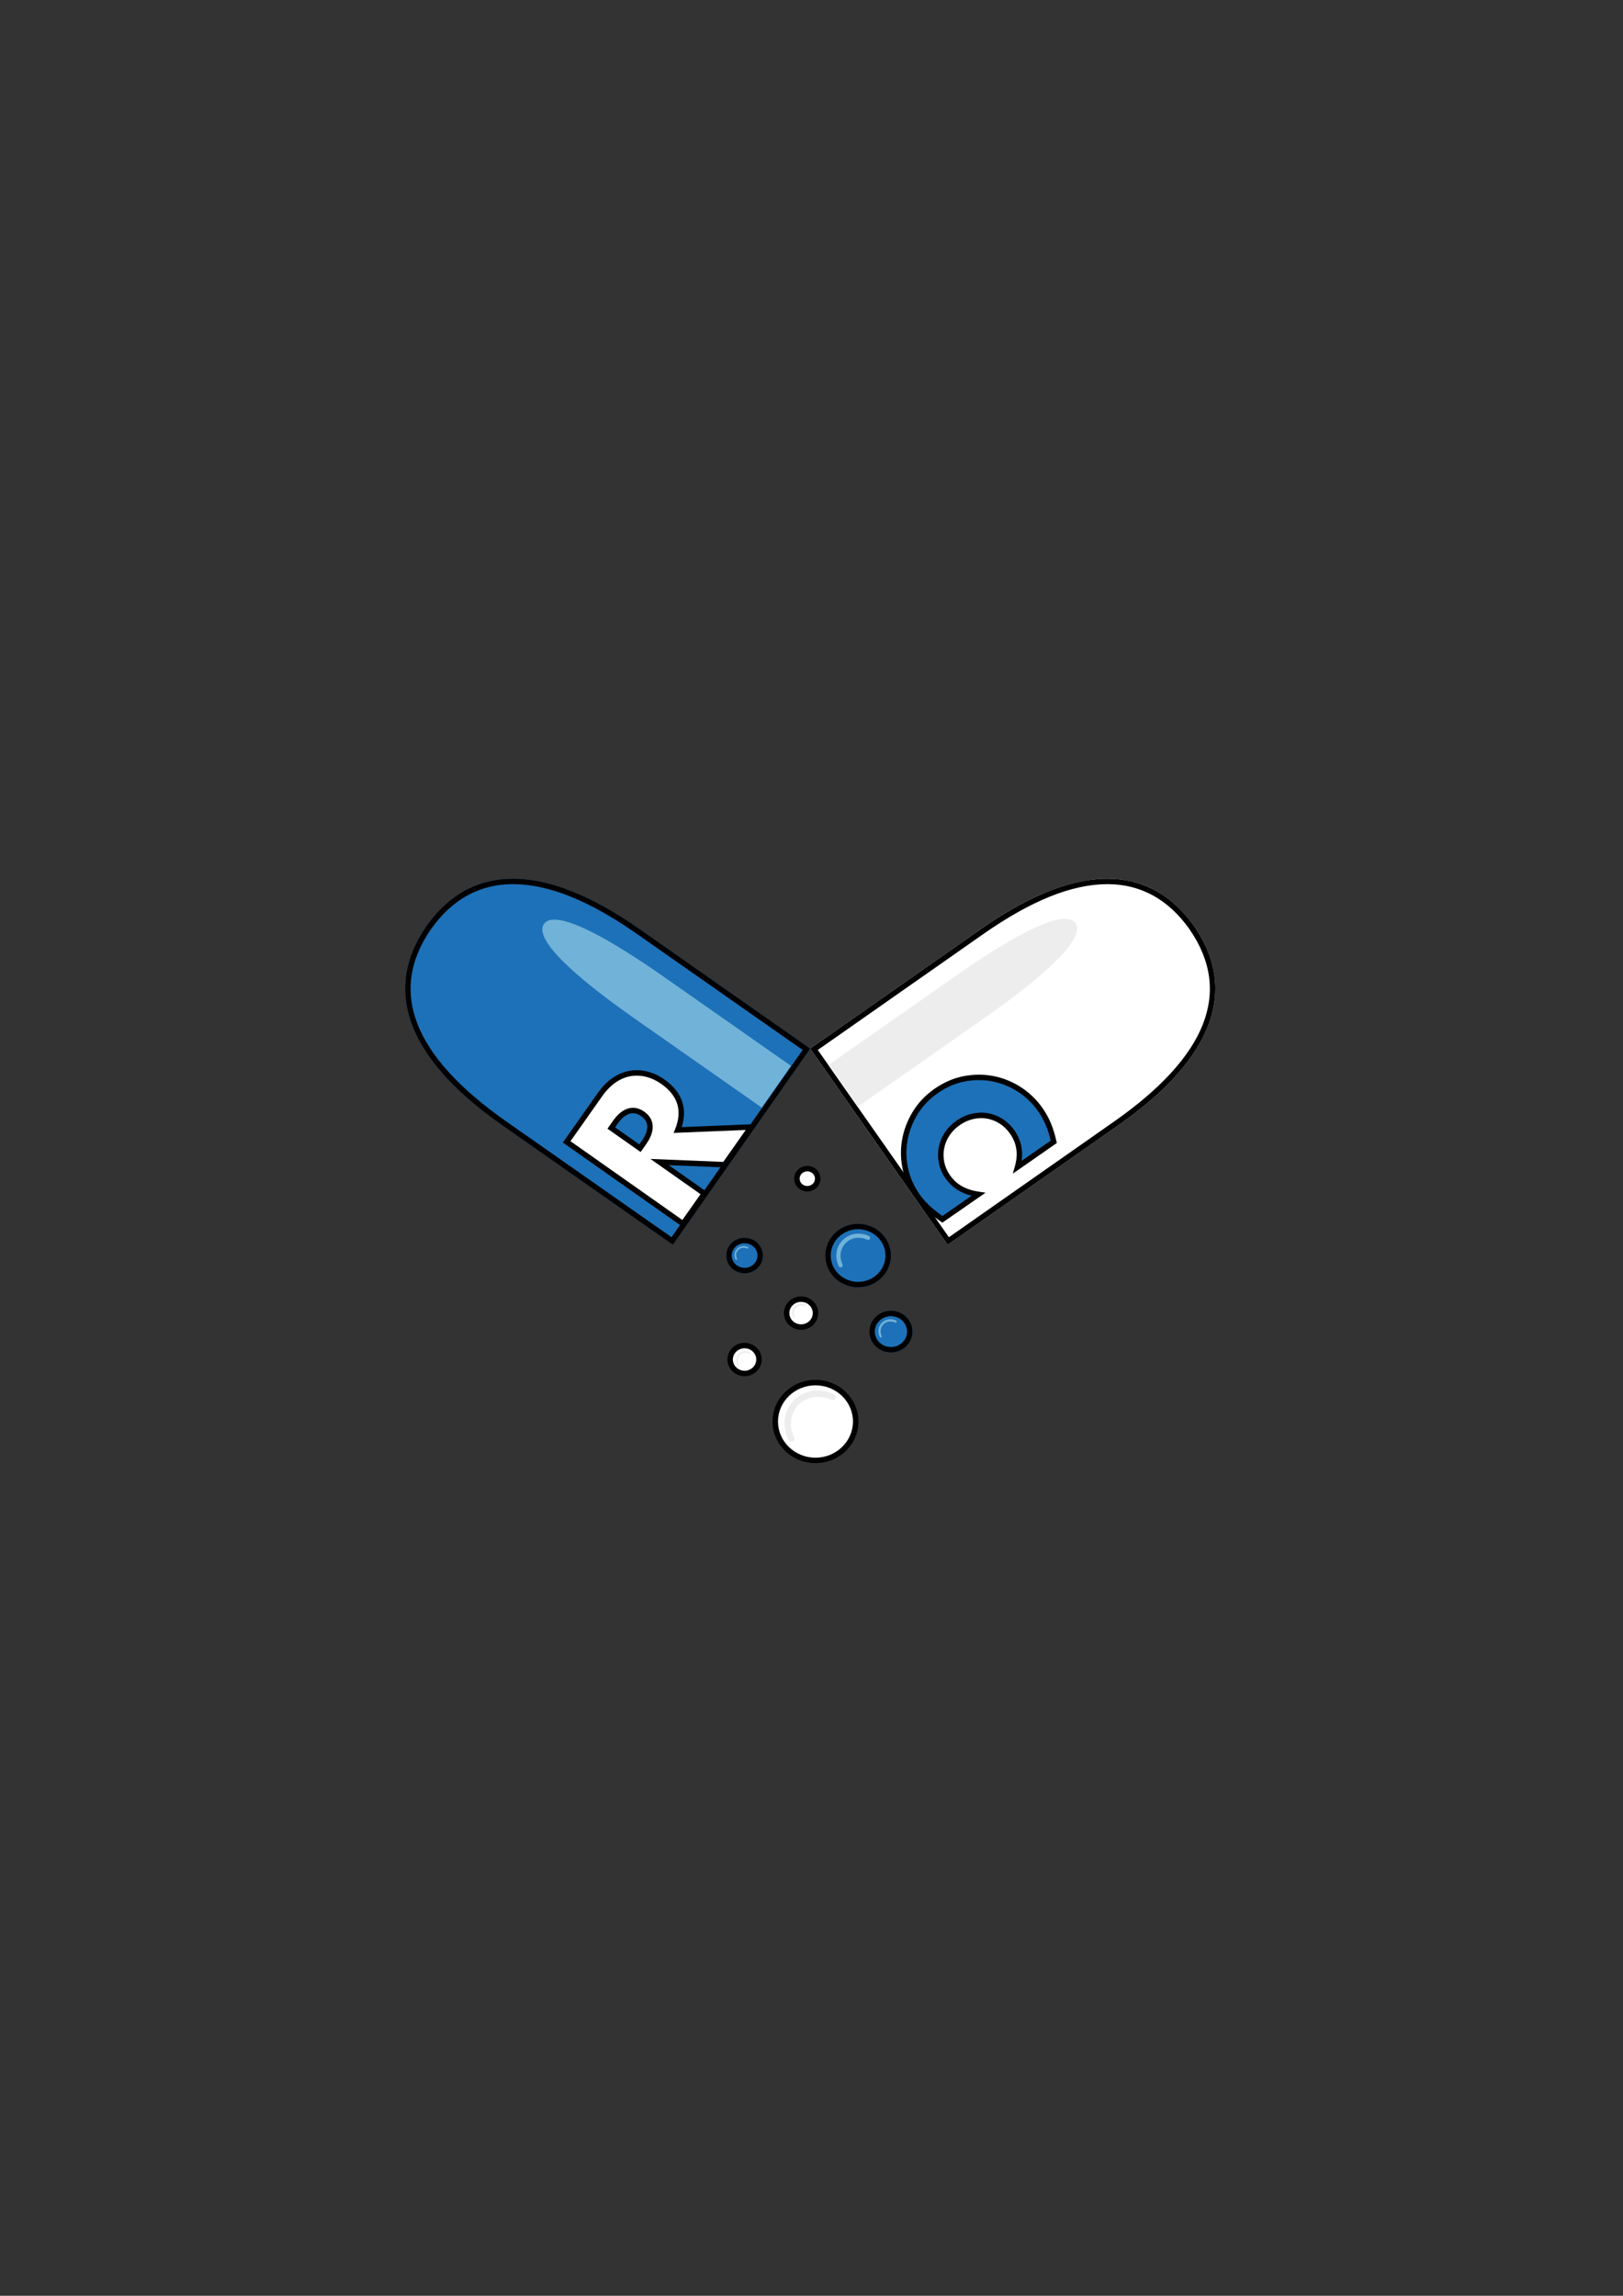 <?xml version="1.0" encoding="utf-8"?>
<!-- Generator: Adobe Illustrator 24.1.3, SVG Export Plug-In . SVG Version: 6.00 Build 0)  -->
<svg version="1.1" id="Calque_1" xmlns="http://www.w3.org/2000/svg" xmlns:xlink="http://www.w3.org/1999/xlink" x="0px" y="0px"
	 viewBox="0 0 595.28 841.89" style="enable-background:new 0 0 595.28 841.89;" xml:space="preserve">
<rect x="0" y="0" width="595.28" height="841.89" fill="#333333" stroke="none"/>
<style type="text/css">
	.st0{fill:#1D71B8;}
	.st1{fill:#FFFFFF;}
	.st2{fill:#71B2D8;}
	.st3{fill:#EDEDED;}
</style>
<g>
	<g>
		<ellipse class="st0" cx="273.09" cy="460.42" rx="6.73" ry="6.51"/>
		<path d="M273.09,455.91c2.61,0,4.73,2.02,4.73,4.51c0,2.48-2.12,4.51-4.73,4.51s-4.73-2.02-4.73-4.51
			C268.36,457.93,270.49,455.91,273.09,455.91 M273.09,453.91c-3.72,0-6.73,2.91-6.73,6.51c0,3.59,3.01,6.51,6.73,6.51
			s6.73-2.91,6.73-6.51C279.82,456.82,276.81,453.91,273.09,453.91L273.09,453.91z"/>
	</g>
	<g>
		<ellipse class="st0" cx="314.73" cy="460.42" rx="12.04" ry="11.65"/>
		<path d="M314.73,450.77c5.54,0,10.04,4.33,10.04,9.65s-4.5,9.65-10.04,9.65s-10.04-4.33-10.04-9.65S309.19,450.77,314.73,450.77
			 M314.73,448.77c-6.65,0-12.04,5.21-12.04,11.65s5.39,11.65,12.04,11.65c6.65,0,12.04-5.21,12.04-11.65
			S321.38,448.77,314.73,448.77L314.73,448.77z"/>
	</g>
	<g>
		<ellipse class="st1" cx="299.1" cy="521.28" rx="14.75" ry="14.27"/>
		<path d="M299.1,536.54c-8.69,0-15.75-6.85-15.75-15.27c0-8.42,7.07-15.27,15.75-15.27s15.75,6.85,15.75,15.27
			C314.86,529.7,307.79,536.54,299.1,536.54z M299.1,508.01c-7.58,0-13.75,5.95-13.75,13.27s6.17,13.27,13.75,13.27
			c7.58,0,13.75-5.95,13.75-13.27S306.69,508.01,299.1,508.01z"/>
	</g>
	<g>
		<ellipse class="st1" cx="296.1" cy="432.23" rx="3.82" ry="3.69"/>
		<path d="M296.1,436.92c-2.66,0-4.82-2.11-4.82-4.69s2.16-4.69,4.82-4.69c2.66,0,4.82,2.11,4.82,4.69S298.76,436.92,296.1,436.92z
			 M296.1,429.54c-1.55,0-2.82,1.21-2.82,2.69s1.26,2.69,2.82,2.69s2.82-1.21,2.82-2.69S297.65,429.54,296.1,429.54z"/>
	</g>
	<g>
		<ellipse class="st1" cx="293.81" cy="481.53" rx="5.29" ry="5.12"/>
		<path d="M293.81,487.65c-3.47,0-6.29-2.75-6.29-6.12c0-3.37,2.82-6.12,6.29-6.12c3.47,0,6.29,2.75,6.29,6.12
			C300.1,484.9,297.28,487.65,293.81,487.65z M293.81,477.41c-2.37,0-4.29,1.85-4.29,4.12s1.93,4.12,4.29,4.12
			c2.37,0,4.29-1.85,4.29-4.12S296.18,477.41,293.81,477.41z"/>
	</g>
	<g>
		<ellipse class="st1" cx="273.09" cy="498.55" rx="5.29" ry="5.12"/>
		<path d="M273.09,504.67c-3.47,0-6.29-2.75-6.29-6.12s2.82-6.12,6.29-6.12c3.47,0,6.29,2.75,6.29,6.12S276.56,504.67,273.09,504.67
			z M273.09,494.43c-2.37,0-4.29,1.85-4.29,4.12s1.93,4.12,4.29,4.12c2.37,0,4.29-1.85,4.29-4.12S275.46,494.43,273.09,494.43z"/>
	</g>
	<g>
		<ellipse class="st0" cx="326.77" cy="488.31" rx="7.92" ry="7.66"/>
		<path d="M326.77,482.65c3.27,0,5.92,2.54,5.92,5.66s-2.66,5.66-5.92,5.66s-5.92-2.54-5.92-5.66S323.5,482.65,326.77,482.65
			 M326.77,480.65c-4.38,0-7.92,3.43-7.92,7.66c0,4.23,3.55,7.66,7.92,7.66s7.92-3.43,7.92-7.66
			C334.69,484.08,331.15,480.65,326.77,480.65L326.77,480.65z"/>
	</g>
	<g>
		<path class="st1" d="M322.19,420.26l0.35,0.49l25.02,35.73c0,0,46.14-32.3,62.18-43.54c15.97-11.18,51.57-39.16,28.35-73.1
			l0.01-0.01c-0.06-0.08-0.12-0.16-0.18-0.24c-0.06-0.08-0.11-0.17-0.17-0.25l-0.01,0.01c-23.95-33.43-62.42-9.54-78.38,1.64
			c-16.04,11.23-62.18,43.54-62.18,43.54L322.19,420.26z"/>
		<path d="M406.21,324.23c12.1,0,22.16,5.48,29.9,16.29l0.13,0.18l0.19,0.28c15.6,22.8,6.24,46.46-27.85,70.33l-60.54,42.39
			l-23.87-34.09l-0.35-0.49l-23.87-34.09l60.54-42.39C378.19,330.25,393.14,324.23,406.21,324.23 M406.21,322.23
			c-18.39,0-36.95,11.83-46.85,18.76c-16.04,11.23-62.18,43.54-62.18,43.54l25.02,35.73l0.35,0.49l25.02,35.73
			c0,0,46.14-32.3,62.18-43.54c15.97-11.18,51.57-39.16,28.35-73.1l0.01-0.01c-0.06-0.08-0.12-0.16-0.18-0.24
			c-0.06-0.08-0.11-0.17-0.17-0.25l-0.01,0.01C428.65,326.66,417.46,322.23,406.21,322.23L406.21,322.23z"/>
	</g>
	<g>
		<path class="st0" d="M272.16,420.26l-0.35,0.49l-25.02,35.73c0,0-46.14-32.3-62.18-43.54c-15.97-11.18-51.57-39.16-28.35-73.1
			l-0.01-0.01c0.06-0.08,0.12-0.16,0.18-0.24c0.06-0.08,0.11-0.17,0.17-0.25l0.01,0.01c23.95-33.43,62.42-9.54,78.38,1.64
			c16.04,11.23,62.18,43.54,62.18,43.54L272.16,420.26z"/>
		<path d="M188.14,322.23l0,2h0c13.07,0,28.02,6.02,45.71,18.4l60.54,42.39l-23.87,34.09l-0.35,0.49l-23.87,34.09l-60.54-42.39
			c-34.08-23.86-43.45-47.53-27.85-70.33l0.13-0.19l0.19-0.27c7.74-10.81,17.8-16.29,29.9-16.29L188.14,322.23 M188.14,322.23
			c-11.25,0-22.44,4.43-31.53,17.12l-0.01-0.01c-0.06,0.08-0.11,0.17-0.17,0.25c-0.06,0.08-0.12,0.16-0.18,0.24l0.01,0.01
			c-23.22,33.93,12.38,61.92,28.35,73.1c16.04,11.23,62.18,43.54,62.18,43.54l25.02-35.73l0.35-0.49l25.02-35.73
			c0,0-46.14-32.3-62.18-43.54C225.09,334.06,206.53,322.23,188.14,322.23L188.14,322.23z"/>
	</g>
	<g>
		<path class="st2" d="M284.78,398.45l-0.07,0.1l-5.33,7.61c0,0-34.03-23.83-45.87-32.12c-11.78-8.25-38.8-27.81-34.04-35.17
			l-0.01,0c0.01-0.02,0.03-0.03,0.04-0.05c0.01-0.02,0.02-0.04,0.03-0.05l0.01,0c5.29-6.99,32.92,11.71,44.69,19.96
			c11.84,8.29,45.87,32.12,45.87,32.12L284.78,398.45z"/>
	</g>
	<g>
		<path class="st3" d="M309.17,398.16l0.07,0.1l5.33,7.61c0,0,34.03-23.83,45.87-32.12c11.78-8.25,38.8-27.81,34.04-35.17l0.01,0
			c-0.01-0.02-0.03-0.03-0.04-0.05c-0.01-0.02-0.02-0.04-0.03-0.05l-0.01,0c-5.29-6.99-32.92,11.71-44.69,19.96
			c-11.84,8.29-45.87,32.12-45.87,32.12L309.17,398.16z"/>
	</g>
	<g>
		<path class="st2" d="M308.87,464.56c-0.06,0.06-0.14,0.11-0.22,0.15c-0.38,0.17-0.83-0.01-1.01-0.4
			c-1.57-3.39-1.03-7.03,1.41-9.51c2.45-2.51,6.17-3.12,9.65-1.57c0.39,0.17,0.57,0.62,0.41,1.01c-0.16,0.38-0.6,0.55-0.99,0.38
			c-2.87-1.28-5.9-0.8-7.93,1.23c-0.01,0.01-0.03,0.03-0.04,0.04c-1.99,2.03-2.43,5.02-1.13,7.82
			C309.15,464.01,309.08,464.35,308.87,464.56z"/>
	</g>
	<g>
		<path class="st3" d="M291.05,528.37c-0.09,0.09-0.21,0.17-0.34,0.23c-0.58,0.25-1.27-0.03-1.55-0.62
			c-2.44-5.19-1.67-10.73,2-14.47c3.7-3.78,9.36-4.66,14.69-2.25c0.59,0.27,0.88,0.96,0.64,1.54c-0.24,0.58-0.91,0.83-1.51,0.57
			c-4.39-1.99-9.01-1.31-12.07,1.75c-0.02,0.02-0.04,0.04-0.06,0.06c-3.01,3.06-3.62,7.62-1.61,11.9
			C291.47,527.53,291.37,528.04,291.05,528.37z"/>
	</g>
	<g>
		<path class="st2" d="M323.33,490.39c-0.03,0.03-0.07,0.06-0.12,0.08c-0.21,0.09-0.45-0.01-0.55-0.22
			c-0.85-1.84-0.56-3.81,0.76-5.16c1.33-1.36,3.35-1.69,5.23-0.85c0.21,0.09,0.31,0.34,0.22,0.55c-0.09,0.21-0.33,0.3-0.54,0.21
			c-1.56-0.69-3.2-0.44-4.3,0.66c-0.01,0.01-0.01,0.01-0.02,0.02c-1.08,1.1-1.32,2.72-0.61,4.24
			C323.48,490.1,323.44,490.28,323.33,490.39z"/>
	</g>
	<g>
		<path class="st2" d="M270.26,461.94c-0.03,0.03-0.06,0.05-0.09,0.06c-0.16,0.07-0.34,0-0.42-0.16c-0.64-1.39-0.42-2.89,0.58-3.91
			c1.01-1.03,2.54-1.28,3.97-0.64c0.16,0.07,0.24,0.26,0.17,0.41c-0.07,0.16-0.25,0.23-0.41,0.16c-1.18-0.52-2.43-0.33-3.26,0.5
			c-0.01,0.01-0.01,0.01-0.02,0.02c-0.82,0.83-1,2.06-0.46,3.21C270.37,461.72,270.35,461.86,270.26,461.94z"/>
	</g>
	<g>
		<path class="st3" d="M291.36,483.1c-0.03,0.03-0.06,0.05-0.09,0.06c-0.16,0.07-0.34,0-0.42-0.16c-0.64-1.39-0.42-2.89,0.58-3.91
			c1.01-1.03,2.54-1.28,3.97-0.64c0.16,0.07,0.24,0.26,0.17,0.41c-0.07,0.16-0.25,0.23-0.41,0.16c-1.18-0.52-2.43-0.33-3.26,0.5
			c-0.01,0.01-0.01,0.01-0.02,0.02c-0.82,0.83-1,2.06-0.46,3.21C291.48,482.88,291.45,483.02,291.36,483.1z"/>
	</g>
	<g>
		<path class="st3" d="M270.89,500.44c-0.03,0.03-0.06,0.05-0.09,0.06c-0.16,0.07-0.34,0-0.42-0.16c-0.64-1.39-0.42-2.89,0.58-3.91
			c1.01-1.03,2.54-1.28,3.97-0.64c0.16,0.07,0.24,0.26,0.17,0.41c-0.07,0.16-0.25,0.23-0.41,0.16c-1.18-0.52-2.43-0.33-3.26,0.5
			c-0.01,0.01-0.01,0.01-0.02,0.02c-0.82,0.83-1,2.06-0.46,3.21C271.01,500.21,270.98,500.35,270.89,500.44z"/>
	</g>
</g>
<g>
	<g>
		<path class="st1" d="M275.5,413.29l-9.72,13.81l-23.86-0.97l16.41,11.55l-7.81,11.09l-42.67-30.04L220,401.47
			c1.67-2.38,3.48-4.21,5.43-5.49c1.95-1.28,3.93-2.07,5.95-2.37c2.02-0.3,4.02-0.19,6.02,0.34c2,0.53,3.9,1.43,5.71,2.71
			c3.25,2.28,5.33,4.92,6.24,7.91c0.92,2.99,0.66,6.26-0.78,9.82L275.5,413.29z M234.73,421.07l1.47-2.09
			c1.54-2.19,2.27-4.19,2.19-5.99c-0.08-1.81-0.97-3.31-2.67-4.5c-1.7-1.2-3.41-1.53-5.14-0.99c-1.73,0.53-3.36,1.89-4.9,4.08
			l-1.47,2.09L234.73,421.07z"/>
		<path d="M250.76,450.17l-44.31-31.19l12.73-18.08c1.74-2.47,3.65-4.4,5.7-5.75c2.06-1.36,4.2-2.21,6.35-2.53
			c2.14-0.32,4.3-0.2,6.42,0.37c2.1,0.56,4.13,1.52,6.03,2.86c3.41,2.4,5.64,5.24,6.62,8.43c0.86,2.79,0.76,5.83-0.28,9.05
			l27.47-1.12l-11.2,15.91l-21.01-0.85l14.45,10.17L250.76,450.17z M209.24,418.49l41.04,28.89l6.66-9.46l-18.37-12.93l26.71,1.09
			l8.24-11.71l-26.45,1.08l0.58-1.44c1.34-3.32,1.59-6.4,0.75-9.15c-0.85-2.76-2.82-5.24-5.86-7.38c-1.71-1.2-3.52-2.06-5.39-2.56
			c-1.86-0.49-3.75-0.6-5.62-0.32c-1.86,0.28-3.73,1.02-5.54,2.22c-1.83,1.21-3.57,2.97-5.16,5.23L209.24,418.49z M234.97,422.46
			l-12.16-8.56l2.05-2.91c1.66-2.36,3.49-3.86,5.43-4.46c2.03-0.62,4.06-0.24,6.01,1.13c1.96,1.38,3,3.15,3.09,5.28
			c0.09,2.03-0.71,4.25-2.37,6.61L234.97,422.46z M225.59,413.41l8.89,6.26l0.9-1.28c1.4-1.99,2.08-3.8,2.01-5.37
			c-0.07-1.49-0.8-2.71-2.25-3.73c-1.44-1.02-2.84-1.3-4.27-0.86c-1.5,0.46-2.98,1.71-4.38,3.7L225.59,413.41z"/>
	</g>
</g>
<g>
	<g>
		<path class="st0" d="M373.19,427.96c1.35-4.76,0.71-9.04-1.93-12.83c-1.16-1.67-2.54-3-4.13-4c-1.59-1-3.27-1.65-5.02-1.94
			c-1.75-0.3-3.55-0.24-5.4,0.18c-1.85,0.41-3.6,1.2-5.27,2.36c-1.7,1.19-3.07,2.57-4.1,4.16c-1.03,1.59-1.71,3.27-2.05,5.05
			c-0.34,1.78-0.32,3.58,0.05,5.4c0.37,1.82,1.12,3.55,2.26,5.18c2.48,3.56,6.22,5.7,11.23,6.43l-13.18,9.18l-1.19-0.86
			c-1.79-1.28-3.35-2.56-4.66-3.84c-1.31-1.28-2.47-2.64-3.47-4.08c-2.06-2.95-3.47-6.17-4.24-9.66c-0.77-3.48-0.86-6.97-0.27-10.44
			c0.59-3.47,1.84-6.8,3.75-9.99c1.91-3.19,4.52-5.93,7.81-8.22c3.29-2.29,6.74-3.78,10.34-4.46c3.6-0.68,7.12-0.68,10.54,0
			c3.42,0.68,6.64,1.99,9.66,3.94c3.01,1.95,5.56,4.42,7.65,7.41c1.19,1.7,2.17,3.5,2.96,5.4c0.79,1.9,1.44,4.02,1.94,6.36
			L373.19,427.96z"/>
		<path d="M345.63,448.37l-1.76-1.27c-1.82-1.3-3.43-2.63-4.77-3.94c-1.35-1.32-2.56-2.74-3.59-4.22c-2.12-3.04-3.6-6.41-4.39-10.01
			c-0.79-3.59-0.89-7.23-0.28-10.82c0.61-3.58,1.91-7.06,3.88-10.34c1.98-3.29,4.7-6.16,8.1-8.53c3.4-2.36,7.01-3.92,10.73-4.62
			c3.71-0.7,7.39-0.7,10.92,0c3.53,0.7,6.9,2.07,10.01,4.08c3.11,2.01,5.78,4.6,7.93,7.68c1.22,1.75,2.25,3.63,3.06,5.59
			c0.81,1.95,1.48,4.15,2,6.53l0.14,0.65l-16.13,11.24l0.76-2.69c1.27-4.5,0.69-8.42-1.79-11.98c-1.08-1.54-2.37-2.8-3.84-3.72
			c-1.48-0.92-3.04-1.53-4.66-1.8s-3.3-0.22-5.01,0.17c-1.71,0.38-3.37,1.13-4.92,2.21c-1.59,1.11-2.88,2.41-3.83,3.89
			c-0.96,1.47-1.6,3.05-1.9,4.69c-0.31,1.64-0.29,3.33,0.05,5.02c0.34,1.68,1.04,3.29,2.1,4.8c2.33,3.35,5.79,5.32,10.55,6.02
			l2.5,0.36L345.63,448.37z M359.07,396.08c-1.7,0-3.42,0.16-5.16,0.49c-3.45,0.65-6.8,2.1-9.96,4.3c-3.16,2.2-5.69,4.87-7.52,7.92
			c-1.84,3.07-3.06,6.31-3.62,9.64c-0.57,3.33-0.48,6.72,0.26,10.06c0.74,3.34,2.11,6.47,4.08,9.3c0.96,1.38,2.09,2.7,3.35,3.93
			c1.27,1.24,2.8,2.5,4.54,3.75l0.62,0.45l10.67-7.43c-4.12-1.05-7.33-3.19-9.55-6.38c-1.21-1.74-2.02-3.6-2.42-5.55
			c-0.39-1.94-0.41-3.89-0.05-5.79c0.36-1.9,1.09-3.72,2.19-5.41c1.09-1.69,2.56-3.18,4.37-4.44c1.77-1.23,3.66-2.08,5.62-2.52
			c1.96-0.44,3.91-0.51,5.79-0.19c1.88,0.32,3.69,1.02,5.39,2.08c1.7,1.07,3.19,2.51,4.42,4.27c2.33,3.34,3.2,7.07,2.62,11.13
			l10.66-7.42c-0.47-2.02-1.06-3.88-1.75-5.54c-0.76-1.82-1.72-3.58-2.86-5.21c-2-2.87-4.48-5.27-7.37-7.14
			c-2.9-1.87-6.03-3.15-9.31-3.8C362.43,396.24,360.76,396.08,359.07,396.08z"/>
	</g>
</g>
</svg>
